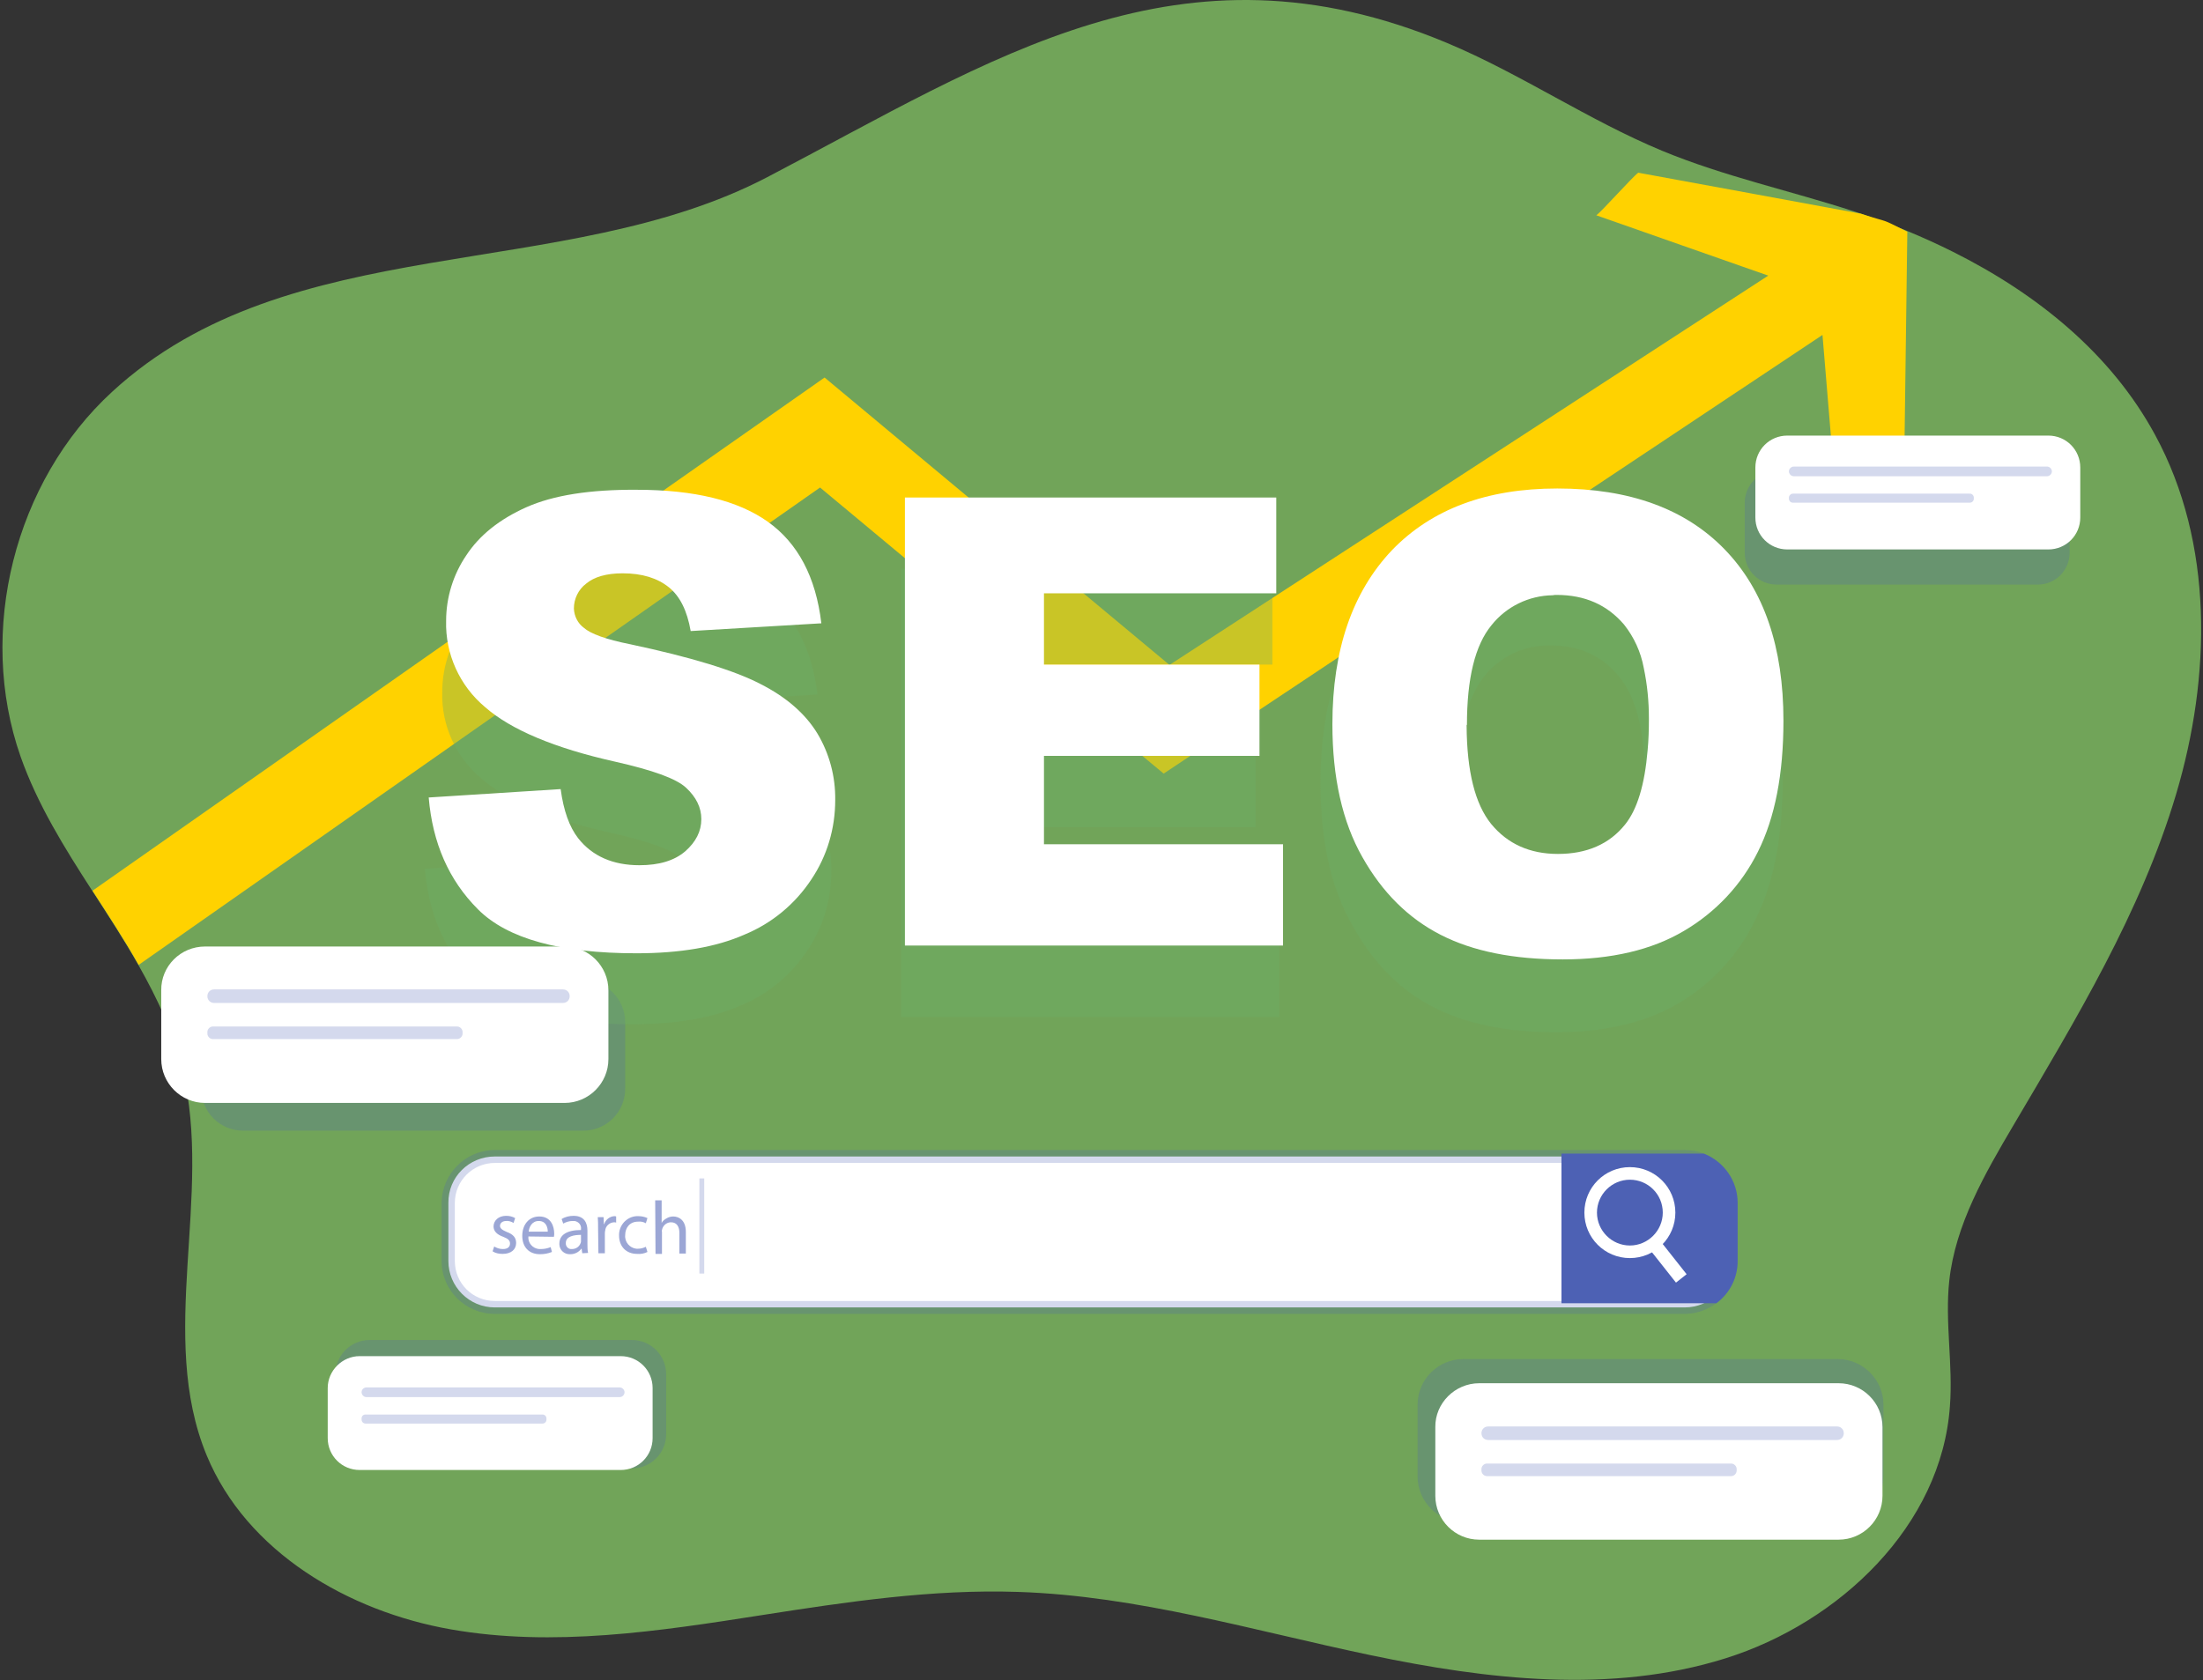 <svg width="637" height="486" viewBox="0 0 637 486" fill="none" xmlns="http://www.w3.org/2000/svg">
<rect x="0" y="0" width="637" height="486" fill="#333333" stroke="none"/>
<path d="M629.219 229.723C619.05 263.867 600.299 294.746 582.201 325.438C573.898 339.525 565.408 354.172 563.636 370.404C562.33 382.439 564.755 394.66 563.822 406.694C561.397 441.211 531.917 469.292 498.892 479.647C465.868 490.002 430.138 485.804 396.273 478.714C362.409 471.624 328.918 461.549 294.401 460.429C269.492 459.59 244.77 463.321 220.235 467.146C190.475 471.81 159.97 476.475 130.303 471.251C100.637 466.027 71.344 448.861 59.776 420.967C45.409 386.263 61.642 345.962 52.779 309.486C50.167 298.664 45.502 288.775 39.998 279.073C35.894 271.797 31.229 264.706 26.658 257.616C18.635 245.209 10.799 232.615 5.948 218.808C-6.74 182.611 4.175 139.231 32.442 113.297C83.751 66.092 162.768 82.044 221.821 51.259C287.031 17.208 341.232 -19.922 418.476 12.45C439.84 21.406 459.244 34.746 480.608 43.609C498.613 51.072 517.83 55.177 536.395 61.241L538.074 61.8C547.217 64.879 556.079 68.517 564.662 72.809C588.917 84.936 610.374 102.195 623.155 125.797C640.134 157.05 639.387 195.578 629.219 229.723Z" fill="#71A459"/>
<path d="M551.508 67.025L550.482 143.709L531.731 153.971L526.973 96.877L336.474 223.752L237.12 141.004L40.092 279.073C35.987 271.796 31.322 264.706 26.751 257.616L238.426 109.192L338.154 192.313L511.3 79.712C511.487 79.805 461.576 62.267 461.576 62.267C463.069 61.241 472.118 51.072 473.704 49.953C473.704 49.953 537.794 61.707 538.074 61.8C547.217 64.786 542.925 62.733 551.508 67.025Z" fill="#FFD200"/>
<path opacity="0.24" d="M513.726 136.153H589.197C594.328 136.153 598.433 140.257 598.433 145.388V159.848C598.433 164.979 594.328 169.084 589.197 169.084H513.726C508.595 169.084 504.49 164.979 504.49 159.848V145.388C504.49 140.351 508.595 136.153 513.726 136.153Z" fill="#4D61B4"/>
<path opacity="0.24" d="M423.141 393.074H531.357C538.634 393.074 544.605 399.044 544.605 406.321V427.031C544.605 434.308 538.634 440.278 531.357 440.278H423.141C415.864 440.278 409.894 434.308 409.894 427.031V406.321C409.894 398.951 415.864 393.074 423.141 393.074Z" fill="#4D61B4"/>
<path opacity="0.24" d="M70.318 283.551H168.645C175.362 283.551 180.773 288.962 180.773 295.679V314.897C180.773 321.613 175.362 327.024 168.645 327.024H70.318C63.601 327.024 58.19 321.613 58.19 314.897V295.679C58.19 288.962 63.601 283.551 70.318 283.551Z" fill="#4D61B4"/>
<path opacity="0.24" d="M106.887 387.57H182.732C188.236 387.57 192.621 392.047 192.621 397.458V414.81C192.621 420.314 188.143 424.699 182.732 424.699H106.887C101.383 424.699 96.999 420.221 96.999 414.81V397.458C96.999 391.954 101.476 387.57 106.887 387.57Z" fill="#4D61B4"/>
<path opacity="0.37" d="M381.813 226.458C381.813 203.601 387.691 185.783 399.445 173.096C411.2 160.408 427.526 153.971 448.422 153.971C469.879 153.971 486.392 160.222 498.053 172.722C509.621 185.223 515.498 202.762 515.498 225.245C515.498 241.571 512.979 255.004 507.848 265.453C503.09 275.621 495.441 284.111 485.832 289.895C476.223 295.679 464.282 298.571 450.008 298.571C435.455 298.571 423.421 296.052 413.905 291.014C404.39 285.977 396.646 278.047 390.769 267.132C384.705 256.404 381.813 242.783 381.813 226.458ZM421.648 226.644C421.648 240.824 424.074 250.9 428.925 257.057C433.776 263.214 440.306 266.292 448.702 266.292C457.285 266.292 463.909 263.307 468.573 257.243C473.238 251.179 475.57 240.358 475.57 224.685C475.57 211.531 473.144 201.829 468.2 195.765C463.349 189.701 456.632 186.623 448.236 186.716C440.679 186.529 433.496 189.981 428.925 195.952C424.074 202.202 421.648 212.371 421.648 226.644Z" fill="#6EAD68"/>
<path opacity="0.37" d="M122.84 251.273L160.996 248.847C161.835 255.098 163.515 259.762 166.033 263.027C170.138 268.251 176.109 270.864 183.759 270.864C189.449 270.864 193.927 269.558 197.006 266.852C200.084 264.147 201.67 261.068 201.67 257.523C201.67 254.165 200.178 251.179 197.286 248.474C194.394 245.769 187.49 243.343 176.762 240.917C159.223 236.999 146.629 231.682 139.166 225.151C131.796 218.994 127.598 209.759 127.878 200.15C127.878 193.433 129.93 186.809 133.662 181.305C137.487 175.335 143.364 170.67 151.107 167.312C158.85 163.953 169.485 162.181 183.012 162.274C199.618 162.274 212.212 165.352 220.888 171.51C229.564 177.667 234.788 187.462 236.374 200.896L198.592 203.135C197.565 197.258 195.513 193.06 192.248 190.448C189.076 187.835 184.598 186.436 178.907 186.436C174.243 186.436 170.791 187.462 168.366 189.421C166.127 191.101 164.821 193.806 164.821 196.605C164.914 198.844 165.94 200.896 167.713 202.202C169.578 203.881 174.056 205.467 181.146 206.96C198.685 210.691 211.186 214.516 218.742 218.435C226.299 222.353 231.803 227.111 235.255 232.801C238.706 238.585 240.479 245.209 240.386 251.926C240.386 260.135 238.053 268.158 233.482 274.875C228.818 281.965 222.101 287.562 214.171 290.828C205.962 294.466 195.513 296.238 182.919 296.238C160.902 296.238 145.603 291.947 137.113 283.551C128.624 275.155 123.96 264.427 122.84 251.273Z" fill="#6EAD68"/>
<path opacity="0.37" d="M260.536 164.513H367.913V192.22H300.744V212.837H363.062V239.238H300.744V264.8H369.872V294.186H260.536V164.513Z" fill="#6EAD68"/>
<path d="M123.959 230.656L162.115 228.23C162.955 234.48 164.634 239.145 167.153 242.41C171.258 247.634 177.228 250.246 184.878 250.246C190.569 250.246 194.953 248.94 198.125 246.235C201.204 243.53 202.79 240.451 202.79 236.906C202.79 233.548 201.297 230.562 198.405 227.857C195.513 225.151 188.61 222.726 177.881 220.3C160.343 216.382 147.748 211.065 140.285 204.534C132.915 198.377 128.717 189.141 128.997 179.533C128.997 172.816 131.05 166.192 134.781 160.688C138.606 154.811 144.483 150.146 152.226 146.694C159.969 143.243 170.605 141.563 184.132 141.657C200.737 141.657 213.331 144.735 222.007 150.893C230.683 157.05 235.908 166.845 237.494 180.279L199.711 182.518C198.685 176.641 196.632 172.443 193.367 169.83C190.102 167.218 185.718 165.819 180.027 165.819C175.362 165.819 171.817 166.845 169.485 168.804C167.246 170.483 165.94 173.189 165.94 175.988C166.033 178.227 167.059 180.279 168.832 181.585C170.698 183.264 175.176 184.943 182.266 186.343C199.804 190.074 212.305 193.899 219.862 197.817C227.418 201.642 232.922 206.493 236.374 212.184C239.826 217.968 241.598 224.592 241.505 231.402C241.505 239.611 239.173 247.541 234.602 254.351C229.937 261.441 223.22 267.039 215.29 270.304C207.081 273.942 196.632 275.715 184.038 275.715C162.022 275.715 146.722 271.517 138.233 263.027C129.743 254.538 125.079 243.809 123.959 230.656Z" fill="white"/>
<path d="M261.656 143.896H369.033V171.603H301.864V192.22H364.181V218.621H301.864V244.183H370.992V273.476H261.656V143.896Z" fill="white"/>
<path d="M143.084 334.487H487.138C494.601 334.487 500.572 340.551 500.572 347.921V364.713C500.572 372.177 494.508 378.147 487.138 378.147H143.084C135.621 378.147 129.65 372.083 129.65 364.713V347.921C129.557 340.458 135.621 334.487 143.084 334.487Z" fill="white"/>
<path opacity="0.24" d="M492.642 333.648C490.869 332.902 489.004 332.622 487.045 332.622H143.084C134.595 332.622 127.784 339.525 127.691 347.921V364.713C127.691 373.203 134.595 380.013 143.084 380.013H487.138C495.627 379.92 502.437 373.11 502.437 364.713V347.921C502.437 341.577 498.519 335.887 492.642 333.648ZM498.706 364.713C498.706 371.057 493.482 376.281 487.138 376.281H143.084C136.647 376.281 131.516 371.15 131.516 364.713V347.921C131.516 341.484 136.74 336.353 143.084 336.353H487.138C493.482 336.353 498.706 341.577 498.706 347.921V364.713Z" fill="#4D61B4"/>
<path opacity="0.56" d="M142.897 360.515C143.644 360.982 144.483 361.262 145.416 361.262C146.816 361.262 147.469 360.609 147.469 359.676C147.469 358.743 146.909 358.276 145.509 357.717C143.644 357.064 142.711 356.037 142.711 354.731C142.711 353.052 144.11 351.653 146.349 351.653C147.282 351.653 148.122 351.839 148.961 352.306L148.495 353.705C147.842 353.332 147.095 353.052 146.349 353.145C145.23 353.145 144.577 353.798 144.577 354.545C144.577 355.291 145.23 355.758 146.536 356.317C148.308 356.97 149.241 357.903 149.241 359.489C149.241 361.355 147.842 362.661 145.323 362.661C144.297 362.661 143.271 362.474 142.431 361.915L142.897 360.515Z" fill="#4D61B4"/>
<path opacity="0.56" d="M152.786 357.623C152.6 359.489 153.999 361.075 155.865 361.262C156.051 361.262 156.145 361.262 156.331 361.262C157.357 361.262 158.29 361.075 159.223 360.702L159.596 362.101C158.477 362.568 157.264 362.754 156.145 362.754C152.879 362.754 151.014 360.609 151.014 357.437C151.014 354.265 152.879 351.839 155.958 351.839C159.41 351.839 160.249 354.825 160.249 356.784C160.249 357.064 160.249 357.344 160.156 357.717L152.786 357.623ZM158.384 356.224C158.384 355.011 157.917 353.145 155.771 353.145C153.812 353.145 152.973 354.918 152.879 356.224H158.384Z" fill="#4D61B4"/>
<path opacity="0.56" d="M168.366 362.474L168.179 361.168H168.086C167.339 362.195 166.127 362.754 164.914 362.754C163.235 362.848 161.835 361.635 161.742 359.956C161.742 359.862 161.742 359.769 161.742 359.676C161.742 357.157 163.981 355.758 167.992 355.758V355.571C168.179 354.358 167.339 353.332 166.127 353.145C165.94 353.145 165.754 353.145 165.567 353.145C164.634 353.145 163.701 353.425 162.862 353.892L162.395 352.586C163.421 351.933 164.634 351.653 165.847 351.653C169.019 351.653 169.858 353.798 169.858 355.944V359.862C169.858 360.702 169.858 361.542 170.045 362.381L168.366 362.474ZM168.086 357.157C166.033 357.157 163.608 357.53 163.608 359.489C163.515 360.422 164.261 361.262 165.101 361.262C165.194 361.262 165.287 361.262 165.38 361.262C166.5 361.262 167.526 360.609 167.899 359.489C167.992 359.303 167.992 359.116 167.992 358.929V357.157H168.086Z" fill="#4D61B4"/>
<path opacity="0.56" d="M172.937 355.291C172.937 354.078 172.937 352.959 172.844 352.026H174.523L174.616 354.078H174.709C175.082 352.772 176.295 351.839 177.601 351.746C177.788 351.746 177.974 351.746 178.161 351.839V353.612C177.974 353.519 177.695 353.519 177.508 353.519C176.202 353.612 175.082 354.638 174.989 355.944C174.896 356.224 174.896 356.504 174.896 356.877V362.474H173.03L172.937 355.291Z" fill="#4D61B4"/>
<path opacity="0.56" d="M187.21 362.101C186.277 362.568 185.251 362.754 184.225 362.661C181.053 362.661 179.001 360.515 179.001 357.344C178.907 354.452 181.146 351.933 184.038 351.746C184.225 351.746 184.412 351.746 184.598 351.746C185.531 351.746 186.371 351.933 187.21 352.306L186.744 353.798C186.091 353.425 185.344 353.239 184.505 353.332C182.079 353.332 180.773 355.105 180.773 357.25C180.587 359.209 182.079 360.982 184.038 361.168C184.132 361.168 184.318 361.168 184.412 361.168C185.251 361.168 185.997 360.982 186.744 360.609L187.21 362.101Z" fill="#4D61B4"/>
<path opacity="0.56" d="M189.449 347.175H191.315V353.705C191.595 353.145 192.155 352.679 192.714 352.399C193.274 352.026 194.02 351.839 194.673 351.839C196.073 351.839 198.312 352.679 198.312 356.317V362.568H196.446V356.597C196.446 354.918 195.793 353.519 194.02 353.519C192.901 353.519 191.875 354.265 191.502 355.384C191.408 355.664 191.315 356.037 191.408 356.317V362.661H189.543L189.449 347.175Z" fill="#4D61B4"/>
<path d="M502.437 347.921V364.713C502.437 369.565 500.198 374.042 496.28 376.934H451.501V333.648H492.642C498.519 335.98 502.437 341.577 502.437 347.921Z" fill="#4D61B4"/>
<path d="M471.279 363.874C464.002 363.874 458.125 357.997 458.125 350.72C458.125 343.443 464.002 337.566 471.279 337.566C478.555 337.566 484.433 343.443 484.433 350.72C484.433 357.997 478.555 363.874 471.279 363.874ZM471.279 341.204C466.054 341.204 461.763 345.496 461.763 350.72C461.763 355.944 466.054 360.236 471.279 360.236C476.503 360.236 480.794 355.944 480.794 350.72C480.794 345.402 476.503 341.204 471.279 341.204Z" fill="white"/>
<path d="M478.947 357.49L475.874 359.921L484.612 370.969L487.685 368.539L478.947 357.49Z" fill="white"/>
<path d="M498.706 158.915C487.324 147.161 471.185 141.284 450.288 141.284C429.858 141.284 413.905 147.254 402.43 159.195C391.049 171.23 385.265 187.929 385.265 209.479C385.265 224.872 388.157 237.746 393.941 247.914C399.725 258.176 407.281 265.639 416.61 270.397C425.939 275.155 437.601 277.487 451.874 277.487C465.868 277.487 477.529 274.782 486.858 269.278C496.094 263.867 503.557 255.937 508.315 246.328C513.259 236.44 515.685 223.845 515.685 208.453C515.685 187.182 510.087 170.67 498.706 158.915ZM424.167 209.665C424.167 196.232 426.499 186.623 431.257 180.839C435.548 175.428 442.079 172.256 448.982 172.163C449.355 172.069 449.728 172.069 450.102 172.069C458.311 172.069 464.748 174.961 469.599 180.652C472.491 184.29 474.45 188.582 475.29 193.153C476.316 198.004 476.783 202.855 476.783 207.799C476.783 211.065 476.689 214.143 476.409 217.035C475.57 226.924 473.424 234.107 469.879 238.492C465.308 244.183 458.778 246.981 450.475 246.981C442.359 246.981 435.922 244.089 431.164 238.305C426.499 232.521 424.167 223.099 424.074 210.038V209.665H424.167Z" fill="white"/>
<path d="M427.712 400.07H531.637C538.634 400.07 544.325 405.761 544.325 412.758V432.629C544.325 439.625 538.634 445.316 531.637 445.316H427.712C420.715 445.316 415.025 439.625 415.025 432.629V412.758C414.931 405.854 420.715 400.07 427.712 400.07Z" fill="white"/>
<path opacity="0.24" d="M430.324 412.571H531.171C532.29 412.571 533.13 413.411 533.13 414.53C533.13 415.65 532.29 416.489 531.171 416.489H430.324C429.205 416.489 428.365 415.65 428.365 414.53C428.365 413.411 429.205 412.571 430.324 412.571Z" fill="#4D61B4"/>
<path opacity="0.24" d="M429.951 423.3H500.572C501.411 423.3 502.158 424.046 502.158 424.886V425.352C502.158 426.192 501.411 426.938 500.572 426.938H429.951C429.111 426.938 428.365 426.192 428.365 425.352V424.886C428.365 424.046 429.111 423.3 429.951 423.3Z" fill="#4D61B4"/>
<path d="M59.309 273.756H163.235C170.231 273.756 175.922 279.446 175.922 286.443V306.314C175.922 313.311 170.231 319.001 163.235 319.001H59.309C52.313 319.001 46.622 313.311 46.622 306.314V286.443C46.529 279.446 52.219 273.756 59.309 273.756Z" fill="white"/>
<path opacity="0.24" d="M61.922 286.163H162.768C163.888 286.163 164.727 287.003 164.727 288.122C164.727 289.242 163.888 290.081 162.768 290.081H61.922C60.802 290.081 59.962 289.242 59.962 288.122C59.962 287.003 60.802 286.163 61.922 286.163Z" fill="#4D61B4"/>
<path opacity="0.24" d="M61.548 296.892H132.169C133.009 296.892 133.755 297.638 133.755 298.477V298.944C133.755 299.784 133.009 300.53 132.169 300.53H61.548C60.709 300.53 59.962 299.784 59.962 298.944V298.477C59.962 297.638 60.709 296.892 61.548 296.892Z" fill="#4D61B4"/>
<path d="M103.995 392.234H179.467C184.598 392.234 188.703 396.339 188.703 401.47V415.93C188.703 421.061 184.598 425.165 179.467 425.165H103.995C98.865 425.165 94.76 421.061 94.76 415.93V401.47C94.76 396.432 98.958 392.234 103.995 392.234Z" fill="white"/>
<path opacity="0.24" d="M105.955 401.283H179.187C179.934 401.283 180.587 401.936 180.587 402.683C180.587 403.429 179.934 404.082 179.187 404.082H105.955C105.208 404.082 104.555 403.429 104.555 402.683C104.555 401.936 105.115 401.283 105.955 401.283Z" fill="#4D61B4"/>
<path opacity="0.24" d="M105.675 409.12H156.891C157.544 409.12 158.01 409.679 158.01 410.239V410.612C158.01 411.265 157.451 411.732 156.891 411.732H105.675C105.022 411.732 104.555 411.172 104.555 410.612V410.239C104.555 409.586 105.022 409.12 105.675 409.12Z" fill="#4D61B4"/>
<path d="M516.804 125.984H592.276C597.407 125.984 601.512 130.089 601.512 135.22V149.68C601.512 154.811 597.407 158.915 592.276 158.915H516.804C511.673 158.915 507.568 154.811 507.568 149.68V135.22C507.568 130.089 511.673 125.984 516.804 125.984Z" fill="white"/>
<path opacity="0.24" d="M518.67 134.94H591.903C592.649 134.94 593.302 135.593 593.302 136.339C593.302 137.086 592.649 137.739 591.903 137.739H518.67C517.924 137.739 517.271 137.086 517.271 136.339C517.271 135.593 517.924 134.94 518.67 134.94Z" fill="#4D61B4"/>
<path opacity="0.24" d="M518.39 142.776H569.606C570.259 142.776 570.726 143.336 570.726 143.896V144.269C570.726 144.922 570.166 145.388 569.606 145.388H518.39C517.737 145.388 517.271 144.829 517.271 144.269V143.896C517.271 143.336 517.83 142.776 518.39 142.776Z" fill="#4D61B4"/>
<path opacity="0.24" d="M203.629 340.831H202.23V368.352H203.629V340.831Z" fill="#4D61B4"/>
</svg>
